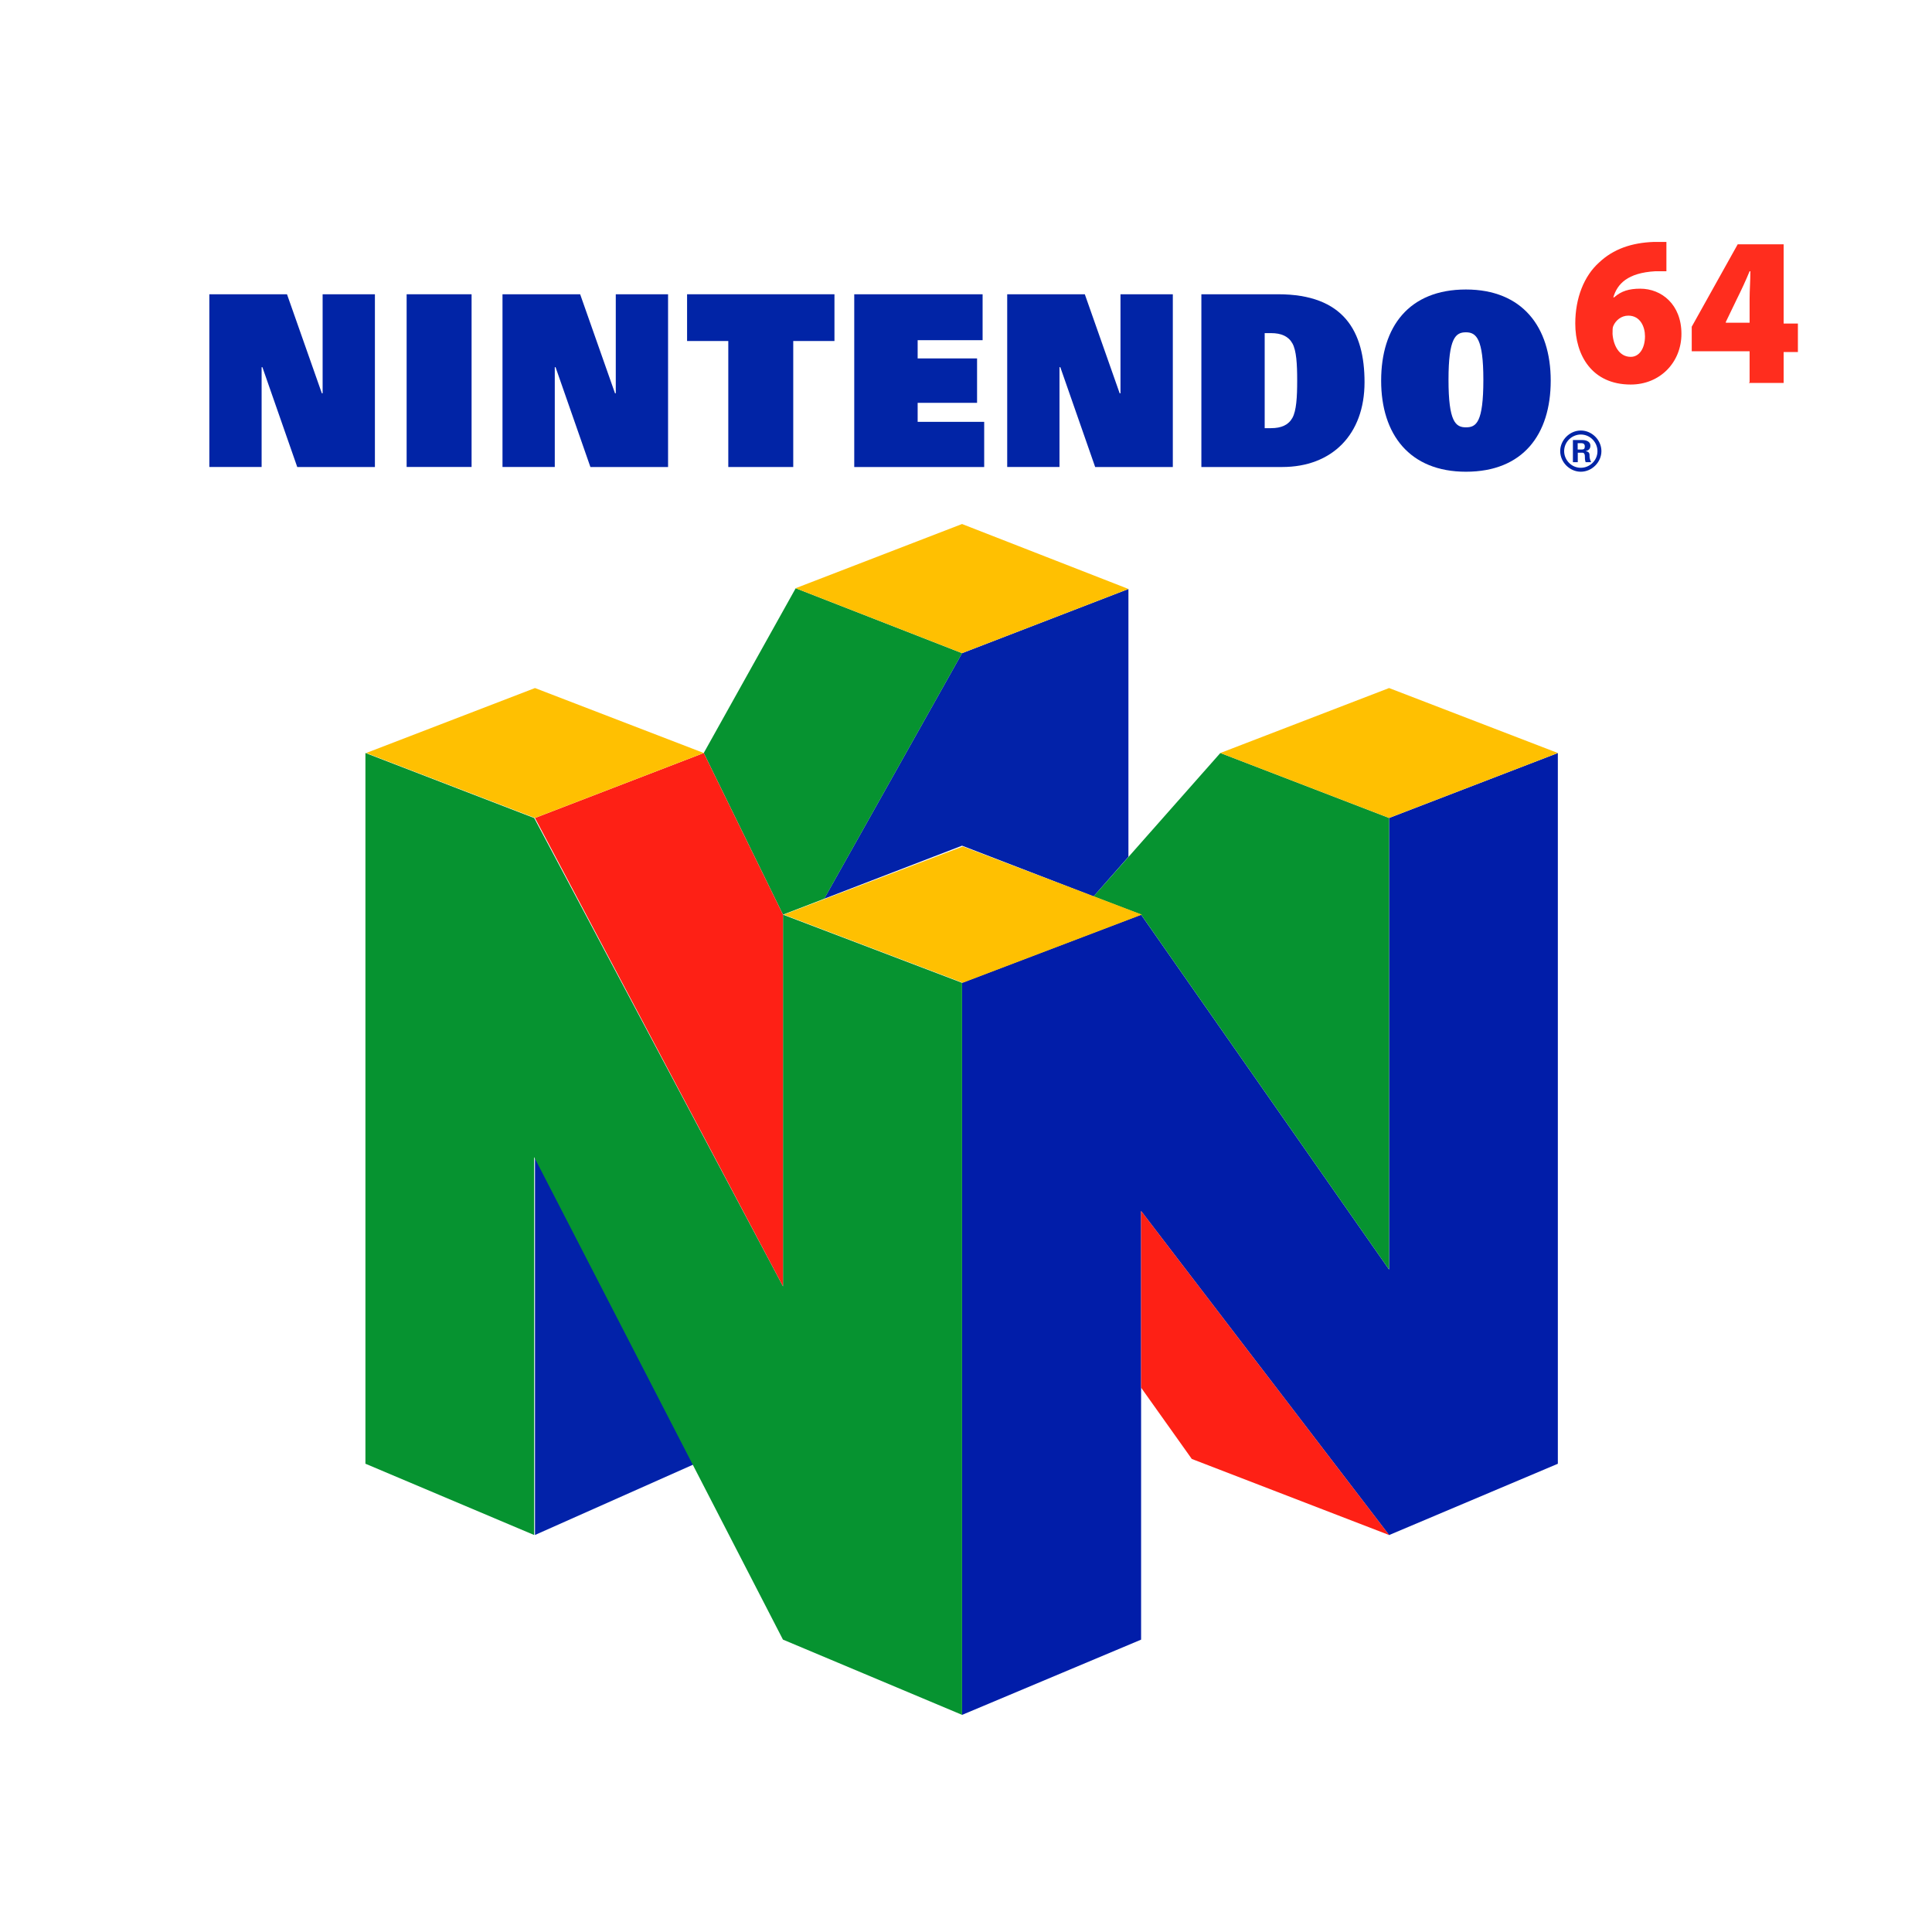 <?xml version="1.0" encoding="utf-8"?>
<!-- Generator: Adobe Illustrator 16.0.0, SVG Export Plug-In . SVG Version: 6.00 Build 0)  -->
<!DOCTYPE svg PUBLIC "-//W3C//DTD SVG 1.1//EN" "http://www.w3.org/Graphics/SVG/1.1/DTD/svg11.dtd">
<svg version="1.1" id="Layer_1" xmlns="http://www.w3.org/2000/svg" xmlns:xlink="http://www.w3.org/1999/xlink" x="0px" y="0px"
	 width="100px" height="100px" viewBox="0 0 100 100" enable-background="new 0 0 100 100" xml:space="preserve">
<g transform="matrix(2.492,0,0,2.492,0,0)">
	<path fill="#0222A9" d="M22.714,18.619l0.724-0.823v-5.562l-3.456,1.333l0,0l-2.864,5.101l2.864-1.103L22.714,18.619z"/>
	<path fill="#011DA9" d="M28.852,26.37V16.99l3.505-1.349v14.762l-3.505,1.481l0,0l-5.151-6.731v8.903l-3.719,1.563V20.413
		l3.719-1.415L28.852,26.37z"/>
	<path fill="#0222A9" d="M14.403,30.418l-3.291-6.386v7.85l0,0L14.403,30.418z"/>
	<path fill="#069330" d="M14.617,15.64L14.617,15.64l1.646,3.357l0.856-0.329l2.864-5.101l-3.456-1.349L14.617,15.64z"/>
	<path fill="#069330" d="M22.714,18.619L22.714,18.619l2.633-2.979l3.505,1.349v9.381l-5.151-7.373L22.714,18.619z"/>
	<path fill="#069330" d="M19.982,35.618V20.413l-3.719-1.415v7.719l-5.167-9.726l0,0L7.59,15.64v14.762l3.505,1.481v-7.85
		l5.167,10.022L19.982,35.618z"/>
	<path fill="#FE2015" d="M11.112,16.99l3.505-1.349l1.646,3.357l0,0v7.719L11.112,16.99z"/>
	<path fill="#FE2015" d="M23.701,28.822l1.053,1.481l4.098,1.58l0,0l-5.151-6.731V28.822z"/>
	<path fill="#FFC001" d="M16.279,18.997l3.719-1.415l3.719,1.415l0,0l-3.719,1.415L16.279,18.997z"/>
	<path fill="#FFC001" d="M28.852,14.291l3.505,1.349l-3.505,1.349l-3.505-1.349l0,0L28.852,14.291z"/>
	<path fill="#FFC001" d="M11.112,14.291l3.505,1.349l-3.505,1.349L7.606,15.64l0,0L11.112,14.291z"/>
	<path fill="#FFC001" d="M19.982,10.884l-3.456,1.333l3.456,1.349l3.456-1.333l0,0L19.982,10.884z"/>
	<path fill="#0124A6" d="M24.952,6.112h1.596c1.366,0,1.794,0.773,1.794,1.827c0,1.086-0.675,1.761-1.711,1.761h-1.678V6.112
		L24.952,6.112z M26.268,8.893H26.4c0.214,0,0.362-0.066,0.444-0.214c0.082-0.148,0.099-0.428,0.099-0.773
		c0-0.346-0.016-0.625-0.099-0.773c-0.082-0.148-0.23-0.214-0.444-0.214h-0.132v1.958l0,0V8.893z"/>
	<path fill="#0124A6" d="M30.448,6.013c1.169,0,1.761,0.774,1.761,1.893s-0.576,1.892-1.761,1.892c-1.168,0-1.761-0.773-1.761-1.892
		S29.264,6.013,30.448,6.013L30.448,6.013z M30.448,8.876c0.214,0,0.362-0.099,0.362-0.987c0-0.856-0.148-0.987-0.362-0.987
		c-0.214,0-0.362,0.115-0.362,0.987C30.086,8.761,30.234,8.876,30.448,8.876L30.448,8.876z"/>
	<path fill="#0124A6" d="M32.834,8.942c-0.23,0-0.428,0.198-0.428,0.428c0,0.23,0.198,0.428,0.428,0.428
		c0.23,0,0.428-0.198,0.428-0.428C33.262,9.14,33.065,8.942,32.834,8.942L32.834,8.942z M32.834,9.716
		c-0.198,0-0.346-0.165-0.346-0.345c0-0.198,0.165-0.346,0.346-0.346c0.198,0,0.346,0.165,0.346,0.346
		C33.18,9.568,33.016,9.716,32.834,9.716L32.834,9.716z"/>
	<path fill="#0124A6" d="M32.769,9.6H32.67V9.14h0.198c0.082,0,0.165,0.033,0.165,0.115c0,0.066-0.033,0.099-0.099,0.115l0,0
		c0.082,0.016,0.082,0.049,0.082,0.115c0,0.033,0.016,0.082,0.033,0.115h-0.115c-0.016-0.049-0.016-0.082-0.016-0.131
		c0-0.033-0.016-0.066-0.049-0.066h-0.098v0.181l0,0V9.6z M32.769,9.337h0.082c0.049,0,0.066-0.017,0.066-0.066
		c0-0.049-0.033-0.066-0.066-0.066h-0.082V9.337L32.769,9.337z"/>
	<path fill="#0124A6" d="M6.701,6.112v2.057H6.685L5.961,6.112H4.348v3.587h1.086V7.626H5.45l0.724,2.074l0,0h1.613V6.112H6.701z"/>
	<path fill="#0124A6" d="M12.79,6.112v2.057h-0.016L12.05,6.112h-1.613v3.587h1.086V7.626h0.016l0.724,2.074l0,0h1.613V6.112H12.79z
		"/>
	<path fill="#0124A6" d="M23.273,6.112v2.057h-0.017l-0.724-2.057H20.92v3.587h1.086V7.626h0.017l0.724,2.074l0,0h1.613V6.112
		H23.273z"/>
	<path fill="#0124A6" d="M9.795,6.112v3.587H8.446V6.112l0,0H9.795z"/>
	<path fill="#0124A6" d="M15.127,9.699V7.083l0,0h-0.856V6.112h3.061v0.971h-0.856v2.617H15.127z"/>
	<path fill="#0124A6" d="M19.06,7.066v0.379h1.234v0.922H19.06v0.395h1.382v0.938h-2.699V6.112l0,0h2.666v0.954H19.06z"/>
	<path fill="#FF2D1E" d="M34.628,5.634c-0.066,0-0.148,0-0.247,0c-0.576,0.033-0.79,0.263-0.872,0.543h0.016
		c0.148-0.132,0.313-0.181,0.543-0.181c0.444,0,0.856,0.329,0.856,0.938c0,0.592-0.444,1.053-1.053,1.053
		c-0.807,0-1.152-0.609-1.152-1.267c0-0.527,0.181-0.987,0.494-1.267c0.296-0.28,0.674-0.411,1.135-0.428c0.115,0,0.198,0,0.264,0
		v0.609l0,0H34.628z M33.871,7.412c0.181,0,0.296-0.181,0.296-0.428c0-0.198-0.099-0.428-0.346-0.428
		c-0.148,0-0.263,0.099-0.312,0.214c-0.016,0.033-0.016,0.082-0.016,0.165C33.509,7.165,33.625,7.412,33.871,7.412L33.871,7.412
		L33.871,7.412z"/>
	<path fill="#FF2D1E" d="M36.34,7.938V7.296h-1.202v-0.51l0.955-1.712h0.954v1.646h0.296v0.592h-0.296v0.642h-0.724l0,0L36.34,7.938
		z M36.34,6.704V6.21c0-0.181,0.016-0.378,0.016-0.576H36.34c-0.082,0.198-0.165,0.378-0.264,0.576l-0.23,0.477v0.016H36.34
		L36.34,6.704L36.34,6.704z"/>
</g>
</svg>
